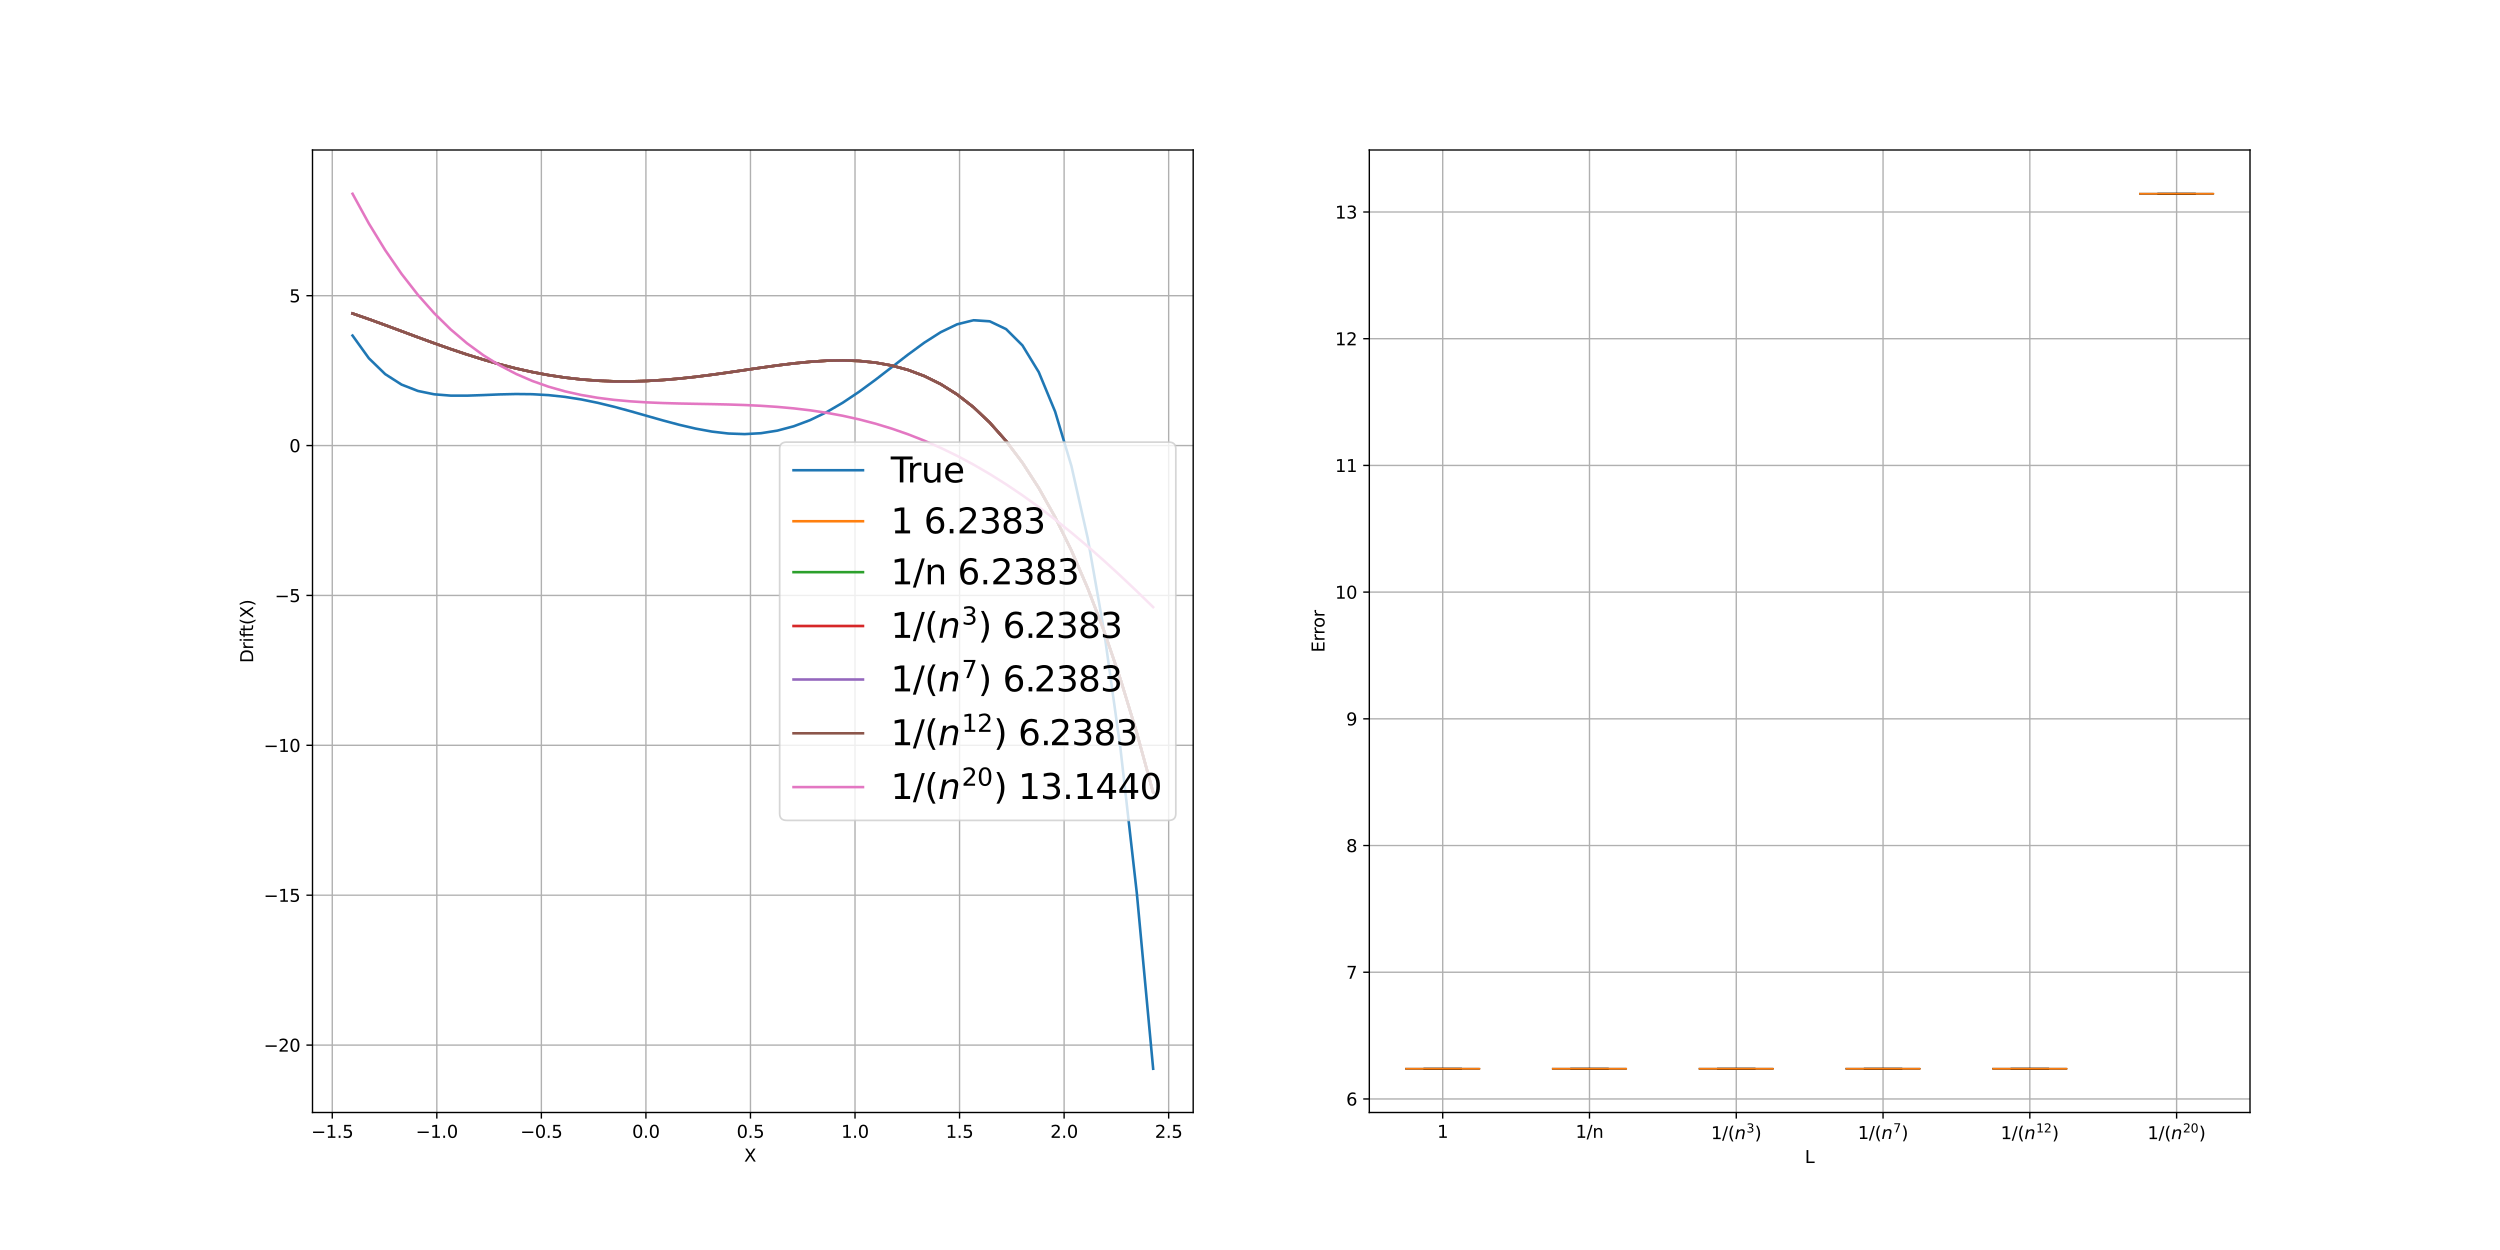 <?xml version="1.0" encoding="utf-8" standalone="no"?>
<!DOCTYPE svg PUBLIC "-//W3C//DTD SVG 1.1//EN"
  "http://www.w3.org/Graphics/SVG/1.1/DTD/svg11.dtd">
<svg xmlns:xlink="http://www.w3.org/1999/xlink" width="1440pt" height="720pt" viewBox="0 0 1440 720" xmlns="http://www.w3.org/2000/svg" version="1.1">
 <defs>
  <style type="text/css">*{stroke-linejoin: round; stroke-linecap: butt}</style>
 </defs>
 <g id="figure_1">
  <g id="patch_1">
   <path d="M 0 720 
L 1440 720 
L 1440 0 
L 0 0 
z
" style="fill: #ffffff"/>
  </g>
  <g id="axes_1">
   <g id="patch_2">
    <path d="M 180 640.8 
L 687.273 640.8 
L 687.273 86.4 
L 180 86.4 
z
" style="fill: #ffffff"/>
   </g>
   <g id="matplotlib.axis_1">
    <g id="xtick_1">
     <g id="line2d_1">
      <path d="M 191.387 640.8 
L 191.387 86.4 
" clip-path="url(#p9597400550)" style="fill: none; stroke: #b0b0b0; stroke-width: 0.8; stroke-linecap: square"/>
     </g>
     <g id="line2d_2">
      <defs>
       <path id="mbde6be0a4c" d="M 0 0 
L 0 3.5 
" style="stroke: #000000; stroke-width: 0.8"/>
      </defs>
      <g>
       <use xlink:href="#mbde6be0a4c" x="191.387" y="640.8" style="stroke: #000000; stroke-width: 0.8"/>
      </g>
     </g>
     <g id="text_1">
      <!-- −1.5 -->
      <g transform="translate(179.246 655.398)scale(0.1 -0.1)">
       <defs>
        <path id="DejaVuSans-2212" d="M 678 2272 
L 4684 2272 
L 4684 1741 
L 678 1741 
L 678 2272 
z
" transform="scale(0.016)"/>
        <path id="DejaVuSans-31" d="M 794 531 
L 1825 531 
L 1825 4091 
L 703 3866 
L 703 4441 
L 1819 4666 
L 2450 4666 
L 2450 531 
L 3481 531 
L 3481 0 
L 794 0 
L 794 531 
z
" transform="scale(0.016)"/>
        <path id="DejaVuSans-2e" d="M 684 794 
L 1344 794 
L 1344 0 
L 684 0 
L 684 794 
z
" transform="scale(0.016)"/>
        <path id="DejaVuSans-35" d="M 691 4666 
L 3169 4666 
L 3169 4134 
L 1269 4134 
L 1269 2991 
Q 1406 3038 1543 3061 
Q 1681 3084 1819 3084 
Q 2600 3084 3056 2656 
Q 3513 2228 3513 1497 
Q 3513 744 3044 326 
Q 2575 -91 1722 -91 
Q 1428 -91 1123 -41 
Q 819 9 494 109 
L 494 744 
Q 775 591 1075 516 
Q 1375 441 1709 441 
Q 2250 441 2565 725 
Q 2881 1009 2881 1497 
Q 2881 1984 2565 2268 
Q 2250 2553 1709 2553 
Q 1456 2553 1204 2497 
Q 953 2441 691 2322 
L 691 4666 
z
" transform="scale(0.016)"/>
       </defs>
       <use xlink:href="#DejaVuSans-2212"/>
       <use xlink:href="#DejaVuSans-31" x="83.789"/>
       <use xlink:href="#DejaVuSans-2e" x="147.412"/>
       <use xlink:href="#DejaVuSans-35" x="179.199"/>
      </g>
     </g>
    </g>
    <g id="xtick_2">
     <g id="line2d_3">
      <path d="M 251.608 640.8 
L 251.608 86.4 
" clip-path="url(#p9597400550)" style="fill: none; stroke: #b0b0b0; stroke-width: 0.8; stroke-linecap: square"/>
     </g>
     <g id="line2d_4">
      <g>
       <use xlink:href="#mbde6be0a4c" x="251.608" y="640.8" style="stroke: #000000; stroke-width: 0.8"/>
      </g>
     </g>
     <g id="text_2">
      <!-- −1.0 -->
      <g transform="translate(239.466 655.398)scale(0.1 -0.1)">
       <defs>
        <path id="DejaVuSans-30" d="M 2034 4250 
Q 1547 4250 1301 3770 
Q 1056 3291 1056 2328 
Q 1056 1369 1301 889 
Q 1547 409 2034 409 
Q 2525 409 2770 889 
Q 3016 1369 3016 2328 
Q 3016 3291 2770 3770 
Q 2525 4250 2034 4250 
z
M 2034 4750 
Q 2819 4750 3233 4129 
Q 3647 3509 3647 2328 
Q 3647 1150 3233 529 
Q 2819 -91 2034 -91 
Q 1250 -91 836 529 
Q 422 1150 422 2328 
Q 422 3509 836 4129 
Q 1250 4750 2034 4750 
z
" transform="scale(0.016)"/>
       </defs>
       <use xlink:href="#DejaVuSans-2212"/>
       <use xlink:href="#DejaVuSans-31" x="83.789"/>
       <use xlink:href="#DejaVuSans-2e" x="147.412"/>
       <use xlink:href="#DejaVuSans-30" x="179.199"/>
      </g>
     </g>
    </g>
    <g id="xtick_3">
     <g id="line2d_5">
      <path d="M 311.828 640.8 
L 311.828 86.4 
" clip-path="url(#p9597400550)" style="fill: none; stroke: #b0b0b0; stroke-width: 0.8; stroke-linecap: square"/>
     </g>
     <g id="line2d_6">
      <g>
       <use xlink:href="#mbde6be0a4c" x="311.828" y="640.8" style="stroke: #000000; stroke-width: 0.8"/>
      </g>
     </g>
     <g id="text_3">
      <!-- −0.5 -->
      <g transform="translate(299.686 655.398)scale(0.1 -0.1)">
       <use xlink:href="#DejaVuSans-2212"/>
       <use xlink:href="#DejaVuSans-30" x="83.789"/>
       <use xlink:href="#DejaVuSans-2e" x="147.412"/>
       <use xlink:href="#DejaVuSans-35" x="179.199"/>
      </g>
     </g>
    </g>
    <g id="xtick_4">
     <g id="line2d_7">
      <path d="M 372.048 640.8 
L 372.048 86.4 
" clip-path="url(#p9597400550)" style="fill: none; stroke: #b0b0b0; stroke-width: 0.8; stroke-linecap: square"/>
     </g>
     <g id="line2d_8">
      <g>
       <use xlink:href="#mbde6be0a4c" x="372.048" y="640.8" style="stroke: #000000; stroke-width: 0.8"/>
      </g>
     </g>
     <g id="text_4">
      <!-- 0.0 -->
      <g transform="translate(364.096 655.398)scale(0.1 -0.1)">
       <use xlink:href="#DejaVuSans-30"/>
       <use xlink:href="#DejaVuSans-2e" x="63.623"/>
       <use xlink:href="#DejaVuSans-30" x="95.41"/>
      </g>
     </g>
    </g>
    <g id="xtick_5">
     <g id="line2d_9">
      <path d="M 432.268 640.8 
L 432.268 86.4 
" clip-path="url(#p9597400550)" style="fill: none; stroke: #b0b0b0; stroke-width: 0.8; stroke-linecap: square"/>
     </g>
     <g id="line2d_10">
      <g>
       <use xlink:href="#mbde6be0a4c" x="432.268" y="640.8" style="stroke: #000000; stroke-width: 0.8"/>
      </g>
     </g>
     <g id="text_5">
      <!-- 0.5 -->
      <g transform="translate(424.316 655.398)scale(0.1 -0.1)">
       <use xlink:href="#DejaVuSans-30"/>
       <use xlink:href="#DejaVuSans-2e" x="63.623"/>
       <use xlink:href="#DejaVuSans-35" x="95.41"/>
      </g>
     </g>
    </g>
    <g id="xtick_6">
     <g id="line2d_11">
      <path d="M 492.488 640.8 
L 492.488 86.4 
" clip-path="url(#p9597400550)" style="fill: none; stroke: #b0b0b0; stroke-width: 0.8; stroke-linecap: square"/>
     </g>
     <g id="line2d_12">
      <g>
       <use xlink:href="#mbde6be0a4c" x="492.488" y="640.8" style="stroke: #000000; stroke-width: 0.8"/>
      </g>
     </g>
     <g id="text_6">
      <!-- 1.0 -->
      <g transform="translate(484.536 655.398)scale(0.1 -0.1)">
       <use xlink:href="#DejaVuSans-31"/>
       <use xlink:href="#DejaVuSans-2e" x="63.623"/>
       <use xlink:href="#DejaVuSans-30" x="95.41"/>
      </g>
     </g>
    </g>
    <g id="xtick_7">
     <g id="line2d_13">
      <path d="M 552.708 640.8 
L 552.708 86.4 
" clip-path="url(#p9597400550)" style="fill: none; stroke: #b0b0b0; stroke-width: 0.8; stroke-linecap: square"/>
     </g>
     <g id="line2d_14">
      <g>
       <use xlink:href="#mbde6be0a4c" x="552.708" y="640.8" style="stroke: #000000; stroke-width: 0.8"/>
      </g>
     </g>
     <g id="text_7">
      <!-- 1.5 -->
      <g transform="translate(544.757 655.398)scale(0.1 -0.1)">
       <use xlink:href="#DejaVuSans-31"/>
       <use xlink:href="#DejaVuSans-2e" x="63.623"/>
       <use xlink:href="#DejaVuSans-35" x="95.41"/>
      </g>
     </g>
    </g>
    <g id="xtick_8">
     <g id="line2d_15">
      <path d="M 612.928 640.8 
L 612.928 86.4 
" clip-path="url(#p9597400550)" style="fill: none; stroke: #b0b0b0; stroke-width: 0.8; stroke-linecap: square"/>
     </g>
     <g id="line2d_16">
      <g>
       <use xlink:href="#mbde6be0a4c" x="612.928" y="640.8" style="stroke: #000000; stroke-width: 0.8"/>
      </g>
     </g>
     <g id="text_8">
      <!-- 2.0 -->
      <g transform="translate(604.977 655.398)scale(0.1 -0.1)">
       <defs>
        <path id="DejaVuSans-32" d="M 1228 531 
L 3431 531 
L 3431 0 
L 469 0 
L 469 531 
Q 828 903 1448 1529 
Q 2069 2156 2228 2338 
Q 2531 2678 2651 2914 
Q 2772 3150 2772 3378 
Q 2772 3750 2511 3984 
Q 2250 4219 1831 4219 
Q 1534 4219 1204 4116 
Q 875 4013 500 3803 
L 500 4441 
Q 881 4594 1212 4672 
Q 1544 4750 1819 4750 
Q 2544 4750 2975 4387 
Q 3406 4025 3406 3419 
Q 3406 3131 3298 2873 
Q 3191 2616 2906 2266 
Q 2828 2175 2409 1742 
Q 1991 1309 1228 531 
z
" transform="scale(0.016)"/>
       </defs>
       <use xlink:href="#DejaVuSans-32"/>
       <use xlink:href="#DejaVuSans-2e" x="63.623"/>
       <use xlink:href="#DejaVuSans-30" x="95.41"/>
      </g>
     </g>
    </g>
    <g id="xtick_9">
     <g id="line2d_17">
      <path d="M 673.148 640.8 
L 673.148 86.4 
" clip-path="url(#p9597400550)" style="fill: none; stroke: #b0b0b0; stroke-width: 0.8; stroke-linecap: square"/>
     </g>
     <g id="line2d_18">
      <g>
       <use xlink:href="#mbde6be0a4c" x="673.148" y="640.8" style="stroke: #000000; stroke-width: 0.8"/>
      </g>
     </g>
     <g id="text_9">
      <!-- 2.5 -->
      <g transform="translate(665.197 655.398)scale(0.1 -0.1)">
       <use xlink:href="#DejaVuSans-32"/>
       <use xlink:href="#DejaVuSans-2e" x="63.623"/>
       <use xlink:href="#DejaVuSans-35" x="95.41"/>
      </g>
     </g>
    </g>
    <g id="text_10">
     <!-- X  -->
     <g transform="translate(428.622 669.077)scale(0.1 -0.1)">
      <defs>
       <path id="DejaVuSans-58" d="M 403 4666 
L 1081 4666 
L 2241 2931 
L 3406 4666 
L 4084 4666 
L 2584 2425 
L 4184 0 
L 3506 0 
L 2194 1984 
L 872 0 
L 191 0 
L 1856 2491 
L 403 4666 
z
" transform="scale(0.016)"/>
       <path id="DejaVuSans-20" transform="scale(0.016)"/>
      </defs>
      <use xlink:href="#DejaVuSans-58"/>
      <use xlink:href="#DejaVuSans-20" x="68.506"/>
     </g>
    </g>
   </g>
   <g id="matplotlib.axis_2">
    <g id="ytick_1">
     <g id="line2d_19">
      <path d="M 180 601.963 
L 687.273 601.963 
" clip-path="url(#p9597400550)" style="fill: none; stroke: #b0b0b0; stroke-width: 0.8; stroke-linecap: square"/>
     </g>
     <g id="line2d_20">
      <defs>
       <path id="m9a71e78c4a" d="M 0 0 
L -3.5 0 
" style="stroke: #000000; stroke-width: 0.8"/>
      </defs>
      <g>
       <use xlink:href="#m9a71e78c4a" x="180" y="601.963" style="stroke: #000000; stroke-width: 0.8"/>
      </g>
     </g>
     <g id="text_11">
      <!-- −20 -->
      <g transform="translate(151.895 605.762)scale(0.1 -0.1)">
       <use xlink:href="#DejaVuSans-2212"/>
       <use xlink:href="#DejaVuSans-32" x="83.789"/>
       <use xlink:href="#DejaVuSans-30" x="147.412"/>
      </g>
     </g>
    </g>
    <g id="ytick_2">
     <g id="line2d_21">
      <path d="M 180 515.636 
L 687.273 515.636 
" clip-path="url(#p9597400550)" style="fill: none; stroke: #b0b0b0; stroke-width: 0.8; stroke-linecap: square"/>
     </g>
     <g id="line2d_22">
      <g>
       <use xlink:href="#m9a71e78c4a" x="180" y="515.636" style="stroke: #000000; stroke-width: 0.8"/>
      </g>
     </g>
     <g id="text_12">
      <!-- −15 -->
      <g transform="translate(151.895 519.436)scale(0.1 -0.1)">
       <use xlink:href="#DejaVuSans-2212"/>
       <use xlink:href="#DejaVuSans-31" x="83.789"/>
       <use xlink:href="#DejaVuSans-35" x="147.412"/>
      </g>
     </g>
    </g>
    <g id="ytick_3">
     <g id="line2d_23">
      <path d="M 180 429.309 
L 687.273 429.309 
" clip-path="url(#p9597400550)" style="fill: none; stroke: #b0b0b0; stroke-width: 0.8; stroke-linecap: square"/>
     </g>
     <g id="line2d_24">
      <g>
       <use xlink:href="#m9a71e78c4a" x="180" y="429.309" style="stroke: #000000; stroke-width: 0.8"/>
      </g>
     </g>
     <g id="text_13">
      <!-- −10 -->
      <g transform="translate(151.895 433.109)scale(0.1 -0.1)">
       <use xlink:href="#DejaVuSans-2212"/>
       <use xlink:href="#DejaVuSans-31" x="83.789"/>
       <use xlink:href="#DejaVuSans-30" x="147.412"/>
      </g>
     </g>
    </g>
    <g id="ytick_4">
     <g id="line2d_25">
      <path d="M 180 342.983 
L 687.273 342.983 
" clip-path="url(#p9597400550)" style="fill: none; stroke: #b0b0b0; stroke-width: 0.8; stroke-linecap: square"/>
     </g>
     <g id="line2d_26">
      <g>
       <use xlink:href="#m9a71e78c4a" x="180" y="342.983" style="stroke: #000000; stroke-width: 0.8"/>
      </g>
     </g>
     <g id="text_14">
      <!-- −5 -->
      <g transform="translate(158.258 346.782)scale(0.1 -0.1)">
       <use xlink:href="#DejaVuSans-2212"/>
       <use xlink:href="#DejaVuSans-35" x="83.789"/>
      </g>
     </g>
    </g>
    <g id="ytick_5">
     <g id="line2d_27">
      <path d="M 180 256.656 
L 687.273 256.656 
" clip-path="url(#p9597400550)" style="fill: none; stroke: #b0b0b0; stroke-width: 0.8; stroke-linecap: square"/>
     </g>
     <g id="line2d_28">
      <g>
       <use xlink:href="#m9a71e78c4a" x="180" y="256.656" style="stroke: #000000; stroke-width: 0.8"/>
      </g>
     </g>
     <g id="text_15">
      <!-- 0 -->
      <g transform="translate(166.637 260.455)scale(0.1 -0.1)">
       <use xlink:href="#DejaVuSans-30"/>
      </g>
     </g>
    </g>
    <g id="ytick_6">
     <g id="line2d_29">
      <path d="M 180 170.329 
L 687.273 170.329 
" clip-path="url(#p9597400550)" style="fill: none; stroke: #b0b0b0; stroke-width: 0.8; stroke-linecap: square"/>
     </g>
     <g id="line2d_30">
      <g>
       <use xlink:href="#m9a71e78c4a" x="180" y="170.329" style="stroke: #000000; stroke-width: 0.8"/>
      </g>
     </g>
     <g id="text_16">
      <!-- 5 -->
      <g transform="translate(166.637 174.128)scale(0.1 -0.1)">
       <use xlink:href="#DejaVuSans-35"/>
      </g>
     </g>
    </g>
    <g id="text_17">
     <!-- Drift(X) -->
     <g transform="translate(145.816 381.854)rotate(-90)scale(0.1 -0.1)">
      <defs>
       <path id="DejaVuSans-44" d="M 1259 4147 
L 1259 519 
L 2022 519 
Q 2988 519 3436 956 
Q 3884 1394 3884 2338 
Q 3884 3275 3436 3711 
Q 2988 4147 2022 4147 
L 1259 4147 
z
M 628 4666 
L 1925 4666 
Q 3281 4666 3915 4102 
Q 4550 3538 4550 2338 
Q 4550 1131 3912 565 
Q 3275 0 1925 0 
L 628 0 
L 628 4666 
z
" transform="scale(0.016)"/>
       <path id="DejaVuSans-72" d="M 2631 2963 
Q 2534 3019 2420 3045 
Q 2306 3072 2169 3072 
Q 1681 3072 1420 2755 
Q 1159 2438 1159 1844 
L 1159 0 
L 581 0 
L 581 3500 
L 1159 3500 
L 1159 2956 
Q 1341 3275 1631 3429 
Q 1922 3584 2338 3584 
Q 2397 3584 2469 3576 
Q 2541 3569 2628 3553 
L 2631 2963 
z
" transform="scale(0.016)"/>
       <path id="DejaVuSans-69" d="M 603 3500 
L 1178 3500 
L 1178 0 
L 603 0 
L 603 3500 
z
M 603 4863 
L 1178 4863 
L 1178 4134 
L 603 4134 
L 603 4863 
z
" transform="scale(0.016)"/>
       <path id="DejaVuSans-66" d="M 2375 4863 
L 2375 4384 
L 1825 4384 
Q 1516 4384 1395 4259 
Q 1275 4134 1275 3809 
L 1275 3500 
L 2222 3500 
L 2222 3053 
L 1275 3053 
L 1275 0 
L 697 0 
L 697 3053 
L 147 3053 
L 147 3500 
L 697 3500 
L 697 3744 
Q 697 4328 969 4595 
Q 1241 4863 1831 4863 
L 2375 4863 
z
" transform="scale(0.016)"/>
       <path id="DejaVuSans-74" d="M 1172 4494 
L 1172 3500 
L 2356 3500 
L 2356 3053 
L 1172 3053 
L 1172 1153 
Q 1172 725 1289 603 
Q 1406 481 1766 481 
L 2356 481 
L 2356 0 
L 1766 0 
Q 1100 0 847 248 
Q 594 497 594 1153 
L 594 3053 
L 172 3053 
L 172 3500 
L 594 3500 
L 594 4494 
L 1172 4494 
z
" transform="scale(0.016)"/>
       <path id="DejaVuSans-28" d="M 1984 4856 
Q 1566 4138 1362 3434 
Q 1159 2731 1159 2009 
Q 1159 1288 1364 580 
Q 1569 -128 1984 -844 
L 1484 -844 
Q 1016 -109 783 600 
Q 550 1309 550 2009 
Q 550 2706 781 3412 
Q 1013 4119 1484 4856 
L 1984 4856 
z
" transform="scale(0.016)"/>
       <path id="DejaVuSans-29" d="M 513 4856 
L 1013 4856 
Q 1481 4119 1714 3412 
Q 1947 2706 1947 2009 
Q 1947 1309 1714 600 
Q 1481 -109 1013 -844 
L 513 -844 
Q 928 -128 1133 580 
Q 1338 1288 1338 2009 
Q 1338 2731 1133 3434 
Q 928 4138 513 4856 
z
" transform="scale(0.016)"/>
      </defs>
      <use xlink:href="#DejaVuSans-44"/>
      <use xlink:href="#DejaVuSans-72" x="77.002"/>
      <use xlink:href="#DejaVuSans-69" x="118.115"/>
      <use xlink:href="#DejaVuSans-66" x="145.898"/>
      <use xlink:href="#DejaVuSans-74" x="179.354"/>
      <use xlink:href="#DejaVuSans-28" x="218.562"/>
      <use xlink:href="#DejaVuSans-58" x="257.576"/>
      <use xlink:href="#DejaVuSans-29" x="326.082"/>
     </g>
    </g>
   </g>
   <g id="line2d_31">
    <path d="M 203.058 193.283 
L 212.469 206.369 
L 221.881 215.501 
L 231.292 221.526 
L 240.703 225.186 
L 250.115 227.119 
L 259.526 227.871 
L 268.937 227.896 
L 278.349 227.568 
L 287.76 227.181 
L 297.172 226.96 
L 306.583 227.065 
L 315.994 227.597 
L 325.406 228.604 
L 334.817 230.087 
L 344.228 232.007 
L 353.64 234.29 
L 363.051 236.832 
L 372.462 239.509 
L 381.874 242.179 
L 391.285 244.689 
L 400.697 246.881 
L 410.108 248.602 
L 419.519 249.702 
L 428.931 250.047 
L 438.342 249.522 
L 447.753 248.039 
L 457.165 245.54 
L 466.576 242.006 
L 475.988 237.46 
L 485.399 231.977 
L 494.81 225.687 
L 504.222 218.78 
L 513.633 211.518 
L 523.044 204.233 
L 532.456 197.339 
L 541.867 191.335 
L 551.278 186.814 
L 560.69 184.466 
L 570.101 185.083 
L 579.513 189.57 
L 588.924 198.948 
L 598.335 214.359 
L 607.747 237.075 
L 617.158 268.499 
L 626.569 310.177 
L 635.981 363.803 
L 645.392 431.219 
L 654.804 514.429 
L 664.215 615.6 
" clip-path="url(#p9597400550)" style="fill: none; stroke: #1f77b4; stroke-width: 1.5; stroke-linecap: square"/>
   </g>
   <g id="line2d_32">
    <path d="M 203.058 180.569 
L 212.469 183.844 
L 221.881 187.269 
L 231.292 190.767 
L 240.703 194.269 
L 250.115 197.71 
L 259.526 201.033 
L 268.937 204.186 
L 278.349 207.125 
L 287.76 209.811 
L 297.172 212.212 
L 306.583 214.303 
L 315.994 216.064 
L 325.406 217.482 
L 334.817 218.551 
L 344.228 219.271 
L 353.64 219.648 
L 363.051 219.694 
L 372.462 219.429 
L 381.874 218.877 
L 391.285 218.072 
L 400.697 217.05 
L 410.108 215.857 
L 419.519 214.543 
L 428.931 213.166 
L 438.342 211.789 
L 447.753 210.483 
L 457.165 209.323 
L 466.576 208.394 
L 475.988 207.783 
L 485.399 207.587 
L 494.81 207.907 
L 504.222 208.852 
L 513.633 210.537 
L 523.044 213.083 
L 532.456 216.618 
L 541.867 221.274 
L 551.278 227.194 
L 560.69 234.522 
L 570.101 243.413 
L 579.513 254.025 
L 588.924 266.525 
L 598.335 281.085 
L 607.747 297.884 
L 617.158 317.105 
L 626.569 338.942 
L 635.981 363.591 
L 645.392 391.256 
L 654.804 422.149 
L 664.215 456.485 
" clip-path="url(#p9597400550)" style="fill: none; stroke: #ff7f0e; stroke-width: 1.5; stroke-linecap: square"/>
   </g>
   <g id="line2d_33">
    <path d="M 203.058 180.569 
L 212.469 183.844 
L 221.881 187.269 
L 231.292 190.767 
L 240.703 194.269 
L 250.115 197.71 
L 259.526 201.033 
L 268.937 204.186 
L 278.349 207.125 
L 287.76 209.811 
L 297.172 212.212 
L 306.583 214.303 
L 315.994 216.064 
L 325.406 217.482 
L 334.817 218.551 
L 344.228 219.271 
L 353.64 219.648 
L 363.051 219.694 
L 372.462 219.429 
L 381.874 218.877 
L 391.285 218.072 
L 400.697 217.05 
L 410.108 215.857 
L 419.519 214.543 
L 428.931 213.166 
L 438.342 211.789 
L 447.753 210.483 
L 457.165 209.323 
L 466.576 208.394 
L 475.988 207.783 
L 485.399 207.587 
L 494.81 207.907 
L 504.222 208.852 
L 513.633 210.537 
L 523.044 213.083 
L 532.456 216.618 
L 541.867 221.274 
L 551.278 227.194 
L 560.69 234.522 
L 570.101 243.413 
L 579.513 254.025 
L 588.924 266.525 
L 598.335 281.085 
L 607.747 297.884 
L 617.158 317.105 
L 626.569 338.942 
L 635.981 363.591 
L 645.392 391.256 
L 654.804 422.149 
L 664.215 456.485 
" clip-path="url(#p9597400550)" style="fill: none; stroke: #2ca02c; stroke-width: 1.5; stroke-linecap: square"/>
   </g>
   <g id="line2d_34">
    <path d="M 203.058 180.569 
L 212.469 183.844 
L 221.881 187.269 
L 231.292 190.767 
L 240.703 194.269 
L 250.115 197.71 
L 259.526 201.033 
L 268.937 204.186 
L 278.349 207.125 
L 287.76 209.811 
L 297.172 212.212 
L 306.583 214.303 
L 315.994 216.064 
L 325.406 217.482 
L 334.817 218.551 
L 344.228 219.271 
L 353.64 219.648 
L 363.051 219.694 
L 372.462 219.429 
L 381.874 218.877 
L 391.285 218.072 
L 400.697 217.05 
L 410.108 215.857 
L 419.519 214.543 
L 428.931 213.166 
L 438.342 211.789 
L 447.753 210.483 
L 457.165 209.323 
L 466.576 208.394 
L 475.988 207.783 
L 485.399 207.587 
L 494.81 207.907 
L 504.222 208.852 
L 513.633 210.537 
L 523.044 213.083 
L 532.456 216.618 
L 541.867 221.274 
L 551.278 227.194 
L 560.69 234.522 
L 570.101 243.413 
L 579.513 254.025 
L 588.924 266.525 
L 598.335 281.085 
L 607.747 297.884 
L 617.158 317.105 
L 626.569 338.942 
L 635.981 363.591 
L 645.392 391.256 
L 654.804 422.149 
L 664.215 456.485 
" clip-path="url(#p9597400550)" style="fill: none; stroke: #d62728; stroke-width: 1.5; stroke-linecap: square"/>
   </g>
   <g id="line2d_35">
    <path d="M 203.058 180.569 
L 212.469 183.844 
L 221.881 187.269 
L 231.292 190.767 
L 240.703 194.269 
L 250.115 197.71 
L 259.526 201.033 
L 268.937 204.186 
L 278.349 207.125 
L 287.76 209.811 
L 297.172 212.212 
L 306.583 214.303 
L 315.994 216.064 
L 325.406 217.482 
L 334.817 218.551 
L 344.228 219.271 
L 353.64 219.648 
L 363.051 219.694 
L 372.462 219.429 
L 381.874 218.877 
L 391.285 218.072 
L 400.697 217.05 
L 410.108 215.857 
L 419.519 214.543 
L 428.931 213.166 
L 438.342 211.789 
L 447.753 210.483 
L 457.165 209.323 
L 466.576 208.394 
L 475.988 207.783 
L 485.399 207.587 
L 494.81 207.907 
L 504.222 208.852 
L 513.633 210.537 
L 523.044 213.083 
L 532.456 216.618 
L 541.867 221.274 
L 551.278 227.194 
L 560.69 234.522 
L 570.101 243.413 
L 579.513 254.025 
L 588.924 266.525 
L 598.335 281.085 
L 607.747 297.884 
L 617.158 317.105 
L 626.569 338.942 
L 635.981 363.591 
L 645.392 391.256 
L 654.804 422.149 
L 664.215 456.485 
" clip-path="url(#p9597400550)" style="fill: none; stroke: #9467bd; stroke-width: 1.5; stroke-linecap: square"/>
   </g>
   <g id="line2d_36">
    <path d="M 203.058 180.57 
L 212.469 183.844 
L 221.881 187.269 
L 231.292 190.767 
L 240.703 194.269 
L 250.115 197.71 
L 259.526 201.033 
L 268.937 204.186 
L 278.349 207.125 
L 287.76 209.811 
L 297.172 212.212 
L 306.583 214.303 
L 315.994 216.064 
L 325.406 217.482 
L 334.817 218.551 
L 344.228 219.271 
L 353.64 219.648 
L 363.051 219.694 
L 372.462 219.429 
L 381.874 218.877 
L 391.285 218.072 
L 400.697 217.05 
L 410.108 215.857 
L 419.519 214.543 
L 428.931 213.166 
L 438.342 211.789 
L 447.753 210.483 
L 457.165 209.323 
L 466.576 208.393 
L 475.988 207.783 
L 485.399 207.586 
L 494.81 207.907 
L 504.222 208.852 
L 513.633 210.537 
L 523.044 213.083 
L 532.456 216.617 
L 541.867 221.274 
L 551.278 227.193 
L 560.69 234.522 
L 570.101 243.413 
L 579.513 254.025 
L 588.924 266.525 
L 598.335 281.085 
L 607.747 297.884 
L 617.158 317.105 
L 626.569 338.942 
L 635.981 363.591 
L 645.392 391.257 
L 654.804 422.149 
L 664.215 456.486 
" clip-path="url(#p9597400550)" style="fill: none; stroke: #8c564b; stroke-width: 1.5; stroke-linecap: square"/>
   </g>
   <g id="line2d_37">
    <path d="M 203.058 111.6 
L 212.469 128.767 
L 221.881 144.112 
L 231.292 157.76 
L 240.703 169.829 
L 250.115 180.435 
L 259.526 189.691 
L 268.937 197.706 
L 278.349 204.585 
L 287.76 210.432 
L 297.172 215.345 
L 306.583 219.419 
L 315.994 222.747 
L 325.406 225.417 
L 334.817 227.515 
L 344.228 229.121 
L 353.64 230.316 
L 363.051 231.172 
L 372.462 231.763 
L 381.874 232.156 
L 391.285 232.416 
L 400.697 232.604 
L 410.108 232.778 
L 419.519 232.992 
L 428.931 233.298 
L 438.342 233.743 
L 447.753 234.37 
L 457.165 235.222 
L 466.576 236.334 
L 475.988 237.742 
L 485.399 239.475 
L 494.81 241.56 
L 504.222 244.022 
L 513.633 246.879 
L 523.044 250.15 
L 532.456 253.847 
L 541.867 257.981 
L 551.278 262.558 
L 560.69 267.58 
L 570.101 273.048 
L 579.513 278.958 
L 588.924 285.302 
L 598.335 292.07 
L 607.747 299.249 
L 617.158 306.819 
L 626.569 314.762 
L 635.981 323.052 
L 645.392 331.661 
L 654.804 340.559 
L 664.215 349.711 
" clip-path="url(#p9597400550)" style="fill: none; stroke: #e377c2; stroke-width: 1.5; stroke-linecap: square"/>
   </g>
   <g id="patch_3">
    <path d="M 180 640.8 
L 180 86.4 
" style="fill: none; stroke: #000000; stroke-width: 0.8; stroke-linejoin: miter; stroke-linecap: square"/>
   </g>
   <g id="patch_4">
    <path d="M 687.273 640.8 
L 687.273 86.4 
" style="fill: none; stroke: #000000; stroke-width: 0.8; stroke-linejoin: miter; stroke-linecap: square"/>
   </g>
   <g id="patch_5">
    <path d="M 180 640.8 
L 687.273 640.8 
" style="fill: none; stroke: #000000; stroke-width: 0.8; stroke-linejoin: miter; stroke-linecap: square"/>
   </g>
   <g id="patch_6">
    <path d="M 180 86.4 
L 687.273 86.4 
" style="fill: none; stroke: #000000; stroke-width: 0.8; stroke-linejoin: miter; stroke-linecap: square"/>
   </g>
   <g id="legend_1">
    <g id="patch_7">
     <path d="M 453.073 472.534 
L 673.273 472.534 
Q 677.273 472.534 677.273 468.534 
L 677.273 258.666 
Q 677.273 254.666 673.273 254.666 
L 453.073 254.666 
Q 449.073 254.666 449.073 258.666 
L 449.073 468.534 
Q 449.073 472.534 453.073 472.534 
z
" style="fill: #ffffff; opacity: 0.8; stroke: #cccccc; stroke-linejoin: miter"/>
    </g>
    <g id="line2d_38">
     <path d="M 457.073 270.863 
L 477.073 270.863 
L 497.073 270.863 
" style="fill: none; stroke: #1f77b4; stroke-width: 1.5; stroke-linecap: square"/>
    </g>
    <g id="text_18">
     <!-- True -->
     <g transform="translate(513.073 277.863)scale(0.2 -0.2)">
      <defs>
       <path id="DejaVuSans-54" d="M -19 4666 
L 3928 4666 
L 3928 4134 
L 2272 4134 
L 2272 0 
L 1638 0 
L 1638 4134 
L -19 4134 
L -19 4666 
z
" transform="scale(0.016)"/>
       <path id="DejaVuSans-75" d="M 544 1381 
L 544 3500 
L 1119 3500 
L 1119 1403 
Q 1119 906 1312 657 
Q 1506 409 1894 409 
Q 2359 409 2629 706 
Q 2900 1003 2900 1516 
L 2900 3500 
L 3475 3500 
L 3475 0 
L 2900 0 
L 2900 538 
Q 2691 219 2414 64 
Q 2138 -91 1772 -91 
Q 1169 -91 856 284 
Q 544 659 544 1381 
z
M 1991 3584 
L 1991 3584 
z
" transform="scale(0.016)"/>
       <path id="DejaVuSans-65" d="M 3597 1894 
L 3597 1613 
L 953 1613 
Q 991 1019 1311 708 
Q 1631 397 2203 397 
Q 2534 397 2845 478 
Q 3156 559 3463 722 
L 3463 178 
Q 3153 47 2828 -22 
Q 2503 -91 2169 -91 
Q 1331 -91 842 396 
Q 353 884 353 1716 
Q 353 2575 817 3079 
Q 1281 3584 2069 3584 
Q 2775 3584 3186 3129 
Q 3597 2675 3597 1894 
z
M 3022 2063 
Q 3016 2534 2758 2815 
Q 2500 3097 2075 3097 
Q 1594 3097 1305 2825 
Q 1016 2553 972 2059 
L 3022 2063 
z
" transform="scale(0.016)"/>
      </defs>
      <use xlink:href="#DejaVuSans-54"/>
      <use xlink:href="#DejaVuSans-72" x="46.334"/>
      <use xlink:href="#DejaVuSans-75" x="87.447"/>
      <use xlink:href="#DejaVuSans-65" x="150.826"/>
     </g>
    </g>
    <g id="line2d_39">
     <path d="M 457.073 300.219 
L 477.073 300.219 
L 497.073 300.219 
" style="fill: none; stroke: #ff7f0e; stroke-width: 1.5; stroke-linecap: square"/>
    </g>
    <g id="text_19">
     <!-- 1 6.2383 -->
     <g transform="translate(513.073 307.219)scale(0.2 -0.2)">
      <defs>
       <path id="DejaVuSans-36" d="M 2113 2584 
Q 1688 2584 1439 2293 
Q 1191 2003 1191 1497 
Q 1191 994 1439 701 
Q 1688 409 2113 409 
Q 2538 409 2786 701 
Q 3034 994 3034 1497 
Q 3034 2003 2786 2293 
Q 2538 2584 2113 2584 
z
M 3366 4563 
L 3366 3988 
Q 3128 4100 2886 4159 
Q 2644 4219 2406 4219 
Q 1781 4219 1451 3797 
Q 1122 3375 1075 2522 
Q 1259 2794 1537 2939 
Q 1816 3084 2150 3084 
Q 2853 3084 3261 2657 
Q 3669 2231 3669 1497 
Q 3669 778 3244 343 
Q 2819 -91 2113 -91 
Q 1303 -91 875 529 
Q 447 1150 447 2328 
Q 447 3434 972 4092 
Q 1497 4750 2381 4750 
Q 2619 4750 2861 4703 
Q 3103 4656 3366 4563 
z
" transform="scale(0.016)"/>
       <path id="DejaVuSans-33" d="M 2597 2516 
Q 3050 2419 3304 2112 
Q 3559 1806 3559 1356 
Q 3559 666 3084 287 
Q 2609 -91 1734 -91 
Q 1441 -91 1130 -33 
Q 819 25 488 141 
L 488 750 
Q 750 597 1062 519 
Q 1375 441 1716 441 
Q 2309 441 2620 675 
Q 2931 909 2931 1356 
Q 2931 1769 2642 2001 
Q 2353 2234 1838 2234 
L 1294 2234 
L 1294 2753 
L 1863 2753 
Q 2328 2753 2575 2939 
Q 2822 3125 2822 3475 
Q 2822 3834 2567 4026 
Q 2313 4219 1838 4219 
Q 1578 4219 1281 4162 
Q 984 4106 628 3988 
L 628 4550 
Q 988 4650 1302 4700 
Q 1616 4750 1894 4750 
Q 2613 4750 3031 4423 
Q 3450 4097 3450 3541 
Q 3450 3153 3228 2886 
Q 3006 2619 2597 2516 
z
" transform="scale(0.016)"/>
       <path id="DejaVuSans-38" d="M 2034 2216 
Q 1584 2216 1326 1975 
Q 1069 1734 1069 1313 
Q 1069 891 1326 650 
Q 1584 409 2034 409 
Q 2484 409 2743 651 
Q 3003 894 3003 1313 
Q 3003 1734 2745 1975 
Q 2488 2216 2034 2216 
z
M 1403 2484 
Q 997 2584 770 2862 
Q 544 3141 544 3541 
Q 544 4100 942 4425 
Q 1341 4750 2034 4750 
Q 2731 4750 3128 4425 
Q 3525 4100 3525 3541 
Q 3525 3141 3298 2862 
Q 3072 2584 2669 2484 
Q 3125 2378 3379 2068 
Q 3634 1759 3634 1313 
Q 3634 634 3220 271 
Q 2806 -91 2034 -91 
Q 1263 -91 848 271 
Q 434 634 434 1313 
Q 434 1759 690 2068 
Q 947 2378 1403 2484 
z
M 1172 3481 
Q 1172 3119 1398 2916 
Q 1625 2713 2034 2713 
Q 2441 2713 2670 2916 
Q 2900 3119 2900 3481 
Q 2900 3844 2670 4047 
Q 2441 4250 2034 4250 
Q 1625 4250 1398 4047 
Q 1172 3844 1172 3481 
z
" transform="scale(0.016)"/>
      </defs>
      <use xlink:href="#DejaVuSans-31"/>
      <use xlink:href="#DejaVuSans-20" x="63.623"/>
      <use xlink:href="#DejaVuSans-36" x="95.41"/>
      <use xlink:href="#DejaVuSans-2e" x="159.033"/>
      <use xlink:href="#DejaVuSans-32" x="190.82"/>
      <use xlink:href="#DejaVuSans-33" x="254.443"/>
      <use xlink:href="#DejaVuSans-38" x="318.066"/>
      <use xlink:href="#DejaVuSans-33" x="381.689"/>
     </g>
    </g>
    <g id="line2d_40">
     <path d="M 457.073 329.575 
L 477.073 329.575 
L 497.073 329.575 
" style="fill: none; stroke: #2ca02c; stroke-width: 1.5; stroke-linecap: square"/>
    </g>
    <g id="text_20">
     <!-- 1/n 6.2383 -->
     <g transform="translate(513.073 336.575)scale(0.2 -0.2)">
      <defs>
       <path id="DejaVuSans-2f" d="M 1625 4666 
L 2156 4666 
L 531 -594 
L 0 -594 
L 1625 4666 
z
" transform="scale(0.016)"/>
       <path id="DejaVuSans-6e" d="M 3513 2113 
L 3513 0 
L 2938 0 
L 2938 2094 
Q 2938 2591 2744 2837 
Q 2550 3084 2163 3084 
Q 1697 3084 1428 2787 
Q 1159 2491 1159 1978 
L 1159 0 
L 581 0 
L 581 3500 
L 1159 3500 
L 1159 2956 
Q 1366 3272 1645 3428 
Q 1925 3584 2291 3584 
Q 2894 3584 3203 3211 
Q 3513 2838 3513 2113 
z
" transform="scale(0.016)"/>
      </defs>
      <use xlink:href="#DejaVuSans-31"/>
      <use xlink:href="#DejaVuSans-2f" x="63.623"/>
      <use xlink:href="#DejaVuSans-6e" x="97.314"/>
      <use xlink:href="#DejaVuSans-20" x="160.693"/>
      <use xlink:href="#DejaVuSans-36" x="192.48"/>
      <use xlink:href="#DejaVuSans-2e" x="256.104"/>
      <use xlink:href="#DejaVuSans-32" x="287.891"/>
      <use xlink:href="#DejaVuSans-33" x="351.514"/>
      <use xlink:href="#DejaVuSans-38" x="415.137"/>
      <use xlink:href="#DejaVuSans-33" x="478.76"/>
     </g>
    </g>
    <g id="line2d_41">
     <path d="M 457.073 360.575 
L 477.073 360.575 
L 497.073 360.575 
" style="fill: none; stroke: #d62728; stroke-width: 1.5; stroke-linecap: square"/>
    </g>
    <g id="text_21">
     <!-- $1/(n^3)$ 6.2383 -->
     <g transform="translate(513.073 367.575)scale(0.2 -0.2)">
      <defs>
       <path id="DejaVuSans-Oblique-6e" d="M 3566 2113 
L 3156 0 
L 2578 0 
L 2988 2091 
Q 3016 2238 3031 2350 
Q 3047 2463 3047 2528 
Q 3047 2791 2881 2937 
Q 2716 3084 2419 3084 
Q 1956 3084 1622 2776 
Q 1288 2469 1184 1941 
L 800 0 
L 225 0 
L 903 3500 
L 1478 3500 
L 1363 2950 
Q 1603 3253 1940 3418 
Q 2278 3584 2650 3584 
Q 3113 3584 3367 3334 
Q 3622 3084 3622 2631 
Q 3622 2519 3608 2391 
Q 3594 2263 3566 2113 
z
" transform="scale(0.016)"/>
      </defs>
      <use xlink:href="#DejaVuSans-31" transform="translate(0 0.766)"/>
      <use xlink:href="#DejaVuSans-2f" transform="translate(63.623 0.766)"/>
      <use xlink:href="#DejaVuSans-28" transform="translate(97.314 0.766)"/>
      <use xlink:href="#DejaVuSans-Oblique-6e" transform="translate(136.328 0.766)"/>
      <use xlink:href="#DejaVuSans-33" transform="translate(204.357 39.047)scale(0.7)"/>
      <use xlink:href="#DejaVuSans-29" transform="translate(251.627 0.766)"/>
      <use xlink:href="#DejaVuSans-20" transform="translate(290.641 0.766)"/>
      <use xlink:href="#DejaVuSans-36" transform="translate(322.428 0.766)"/>
      <use xlink:href="#DejaVuSans-2e" transform="translate(386.051 0.766)"/>
      <use xlink:href="#DejaVuSans-32" transform="translate(412.338 0.766)"/>
      <use xlink:href="#DejaVuSans-33" transform="translate(475.961 0.766)"/>
      <use xlink:href="#DejaVuSans-38" transform="translate(539.584 0.766)"/>
      <use xlink:href="#DejaVuSans-33" transform="translate(603.208 0.766)"/>
     </g>
    </g>
    <g id="line2d_42">
     <path d="M 457.073 391.375 
L 477.073 391.375 
L 497.073 391.375 
" style="fill: none; stroke: #9467bd; stroke-width: 1.5; stroke-linecap: square"/>
    </g>
    <g id="text_22">
     <!-- $1/(n^7)$ 6.2383 -->
     <g transform="translate(513.073 398.375)scale(0.2 -0.2)">
      <defs>
       <path id="DejaVuSans-37" d="M 525 4666 
L 3525 4666 
L 3525 4397 
L 1831 0 
L 1172 0 
L 2766 4134 
L 525 4134 
L 525 4666 
z
" transform="scale(0.016)"/>
      </defs>
      <use xlink:href="#DejaVuSans-31" transform="translate(0 0.684)"/>
      <use xlink:href="#DejaVuSans-2f" transform="translate(63.623 0.684)"/>
      <use xlink:href="#DejaVuSans-28" transform="translate(97.314 0.684)"/>
      <use xlink:href="#DejaVuSans-Oblique-6e" transform="translate(136.328 0.684)"/>
      <use xlink:href="#DejaVuSans-37" transform="translate(204.357 38.966)scale(0.7)"/>
      <use xlink:href="#DejaVuSans-29" transform="translate(251.627 0.684)"/>
      <use xlink:href="#DejaVuSans-20" transform="translate(290.641 0.684)"/>
      <use xlink:href="#DejaVuSans-36" transform="translate(322.428 0.684)"/>
      <use xlink:href="#DejaVuSans-2e" transform="translate(386.051 0.684)"/>
      <use xlink:href="#DejaVuSans-32" transform="translate(412.338 0.684)"/>
      <use xlink:href="#DejaVuSans-33" transform="translate(475.961 0.684)"/>
      <use xlink:href="#DejaVuSans-38" transform="translate(539.584 0.684)"/>
      <use xlink:href="#DejaVuSans-33" transform="translate(603.208 0.684)"/>
     </g>
    </g>
    <g id="line2d_43">
     <path d="M 457.073 422.375 
L 477.073 422.375 
L 497.073 422.375 
" style="fill: none; stroke: #8c564b; stroke-width: 1.5; stroke-linecap: square"/>
    </g>
    <g id="text_23">
     <!-- $1/(n^{12})$ 6.2383 -->
     <g transform="translate(513.073 429.375)scale(0.2 -0.2)">
      <use xlink:href="#DejaVuSans-31" transform="translate(0 0.766)"/>
      <use xlink:href="#DejaVuSans-2f" transform="translate(63.623 0.766)"/>
      <use xlink:href="#DejaVuSans-28" transform="translate(97.314 0.766)"/>
      <use xlink:href="#DejaVuSans-Oblique-6e" transform="translate(136.328 0.766)"/>
      <use xlink:href="#DejaVuSans-31" transform="translate(204.357 39.047)scale(0.7)"/>
      <use xlink:href="#DejaVuSans-32" transform="translate(248.893 39.047)scale(0.7)"/>
      <use xlink:href="#DejaVuSans-29" transform="translate(296.164 0.766)"/>
      <use xlink:href="#DejaVuSans-20" transform="translate(335.177 0.766)"/>
      <use xlink:href="#DejaVuSans-36" transform="translate(366.964 0.766)"/>
      <use xlink:href="#DejaVuSans-2e" transform="translate(430.587 0.766)"/>
      <use xlink:href="#DejaVuSans-32" transform="translate(456.875 0.766)"/>
      <use xlink:href="#DejaVuSans-33" transform="translate(520.498 0.766)"/>
      <use xlink:href="#DejaVuSans-38" transform="translate(584.121 0.766)"/>
      <use xlink:href="#DejaVuSans-33" transform="translate(647.744 0.766)"/>
     </g>
    </g>
    <g id="line2d_44">
     <path d="M 457.073 453.375 
L 477.073 453.375 
L 497.073 453.375 
" style="fill: none; stroke: #e377c2; stroke-width: 1.5; stroke-linecap: square"/>
    </g>
    <g id="text_24">
     <!-- $1/(n^{20})$ 13.1440 -->
     <g transform="translate(513.073 460.375)scale(0.2 -0.2)">
      <defs>
       <path id="DejaVuSans-34" d="M 2419 4116 
L 825 1625 
L 2419 1625 
L 2419 4116 
z
M 2253 4666 
L 3047 4666 
L 3047 1625 
L 3713 1625 
L 3713 1100 
L 3047 1100 
L 3047 0 
L 2419 0 
L 2419 1100 
L 313 1100 
L 313 1709 
L 2253 4666 
z
" transform="scale(0.016)"/>
      </defs>
      <use xlink:href="#DejaVuSans-31" transform="translate(0 0.766)"/>
      <use xlink:href="#DejaVuSans-2f" transform="translate(63.623 0.766)"/>
      <use xlink:href="#DejaVuSans-28" transform="translate(97.314 0.766)"/>
      <use xlink:href="#DejaVuSans-Oblique-6e" transform="translate(136.328 0.766)"/>
      <use xlink:href="#DejaVuSans-32" transform="translate(204.357 39.047)scale(0.7)"/>
      <use xlink:href="#DejaVuSans-30" transform="translate(248.893 39.047)scale(0.7)"/>
      <use xlink:href="#DejaVuSans-29" transform="translate(296.164 0.766)"/>
      <use xlink:href="#DejaVuSans-20" transform="translate(335.177 0.766)"/>
      <use xlink:href="#DejaVuSans-31" transform="translate(366.964 0.766)"/>
      <use xlink:href="#DejaVuSans-33" transform="translate(430.587 0.766)"/>
      <use xlink:href="#DejaVuSans-2e" transform="translate(494.21 0.766)"/>
      <use xlink:href="#DejaVuSans-31" transform="translate(525.998 0.766)"/>
      <use xlink:href="#DejaVuSans-34" transform="translate(589.621 0.766)"/>
      <use xlink:href="#DejaVuSans-34" transform="translate(653.244 0.766)"/>
      <use xlink:href="#DejaVuSans-30" transform="translate(716.867 0.766)"/>
     </g>
    </g>
   </g>
  </g>
  <g id="axes_2">
   <g id="patch_8">
    <path d="M 788.727 640.8 
L 1296 640.8 
L 1296 86.4 
L 788.727 86.4 
z
" style="fill: #ffffff"/>
   </g>
   <g id="matplotlib.axis_3">
    <g id="xtick_10">
     <g id="line2d_45">
      <path d="M 831 640.8 
L 831 86.4 
" clip-path="url(#pf5a3aea28c)" style="fill: none; stroke: #b0b0b0; stroke-width: 0.8; stroke-linecap: square"/>
     </g>
     <g id="line2d_46">
      <g>
       <use xlink:href="#mbde6be0a4c" x="831" y="640.8" style="stroke: #000000; stroke-width: 0.8"/>
      </g>
     </g>
     <g id="text_25">
      <!-- 1 -->
      <g transform="translate(827.819 655.398)scale(0.1 -0.1)">
       <use xlink:href="#DejaVuSans-31"/>
      </g>
     </g>
    </g>
    <g id="xtick_11">
     <g id="line2d_47">
      <path d="M 915.545 640.8 
L 915.545 86.4 
" clip-path="url(#pf5a3aea28c)" style="fill: none; stroke: #b0b0b0; stroke-width: 0.8; stroke-linecap: square"/>
     </g>
     <g id="line2d_48">
      <g>
       <use xlink:href="#mbde6be0a4c" x="915.545" y="640.8" style="stroke: #000000; stroke-width: 0.8"/>
      </g>
     </g>
     <g id="text_26">
      <!-- 1/n -->
      <g transform="translate(907.511 655.398)scale(0.1 -0.1)">
       <use xlink:href="#DejaVuSans-31"/>
       <use xlink:href="#DejaVuSans-2f" x="63.623"/>
       <use xlink:href="#DejaVuSans-6e" x="97.314"/>
      </g>
     </g>
    </g>
    <g id="xtick_12">
     <g id="line2d_49">
      <path d="M 1000.091 640.8 
L 1000.091 86.4 
" clip-path="url(#pf5a3aea28c)" style="fill: none; stroke: #b0b0b0; stroke-width: 0.8; stroke-linecap: square"/>
     </g>
     <g id="line2d_50">
      <g>
       <use xlink:href="#mbde6be0a4c" x="1000.091" y="640.8" style="stroke: #000000; stroke-width: 0.8"/>
      </g>
     </g>
     <g id="text_27">
      <!-- $1/(n^3)$ -->
      <g transform="translate(985.541 656.22)scale(0.1 -0.1)">
       <use xlink:href="#DejaVuSans-31" transform="translate(0 0.766)"/>
       <use xlink:href="#DejaVuSans-2f" transform="translate(63.623 0.766)"/>
       <use xlink:href="#DejaVuSans-28" transform="translate(97.314 0.766)"/>
       <use xlink:href="#DejaVuSans-Oblique-6e" transform="translate(136.328 0.766)"/>
       <use xlink:href="#DejaVuSans-33" transform="translate(204.357 39.047)scale(0.7)"/>
       <use xlink:href="#DejaVuSans-29" transform="translate(251.627 0.766)"/>
      </g>
     </g>
    </g>
    <g id="xtick_13">
     <g id="line2d_51">
      <path d="M 1084.636 640.8 
L 1084.636 86.4 
" clip-path="url(#pf5a3aea28c)" style="fill: none; stroke: #b0b0b0; stroke-width: 0.8; stroke-linecap: square"/>
     </g>
     <g id="line2d_52">
      <g>
       <use xlink:href="#mbde6be0a4c" x="1084.636" y="640.8" style="stroke: #000000; stroke-width: 0.8"/>
      </g>
     </g>
     <g id="text_28">
      <!-- $1/(n^7)$ -->
      <g transform="translate(1070.086 656.12)scale(0.1 -0.1)">
       <use xlink:href="#DejaVuSans-31" transform="translate(0 0.684)"/>
       <use xlink:href="#DejaVuSans-2f" transform="translate(63.623 0.684)"/>
       <use xlink:href="#DejaVuSans-28" transform="translate(97.314 0.684)"/>
       <use xlink:href="#DejaVuSans-Oblique-6e" transform="translate(136.328 0.684)"/>
       <use xlink:href="#DejaVuSans-37" transform="translate(204.357 38.966)scale(0.7)"/>
       <use xlink:href="#DejaVuSans-29" transform="translate(251.627 0.684)"/>
      </g>
     </g>
    </g>
    <g id="xtick_14">
     <g id="line2d_53">
      <path d="M 1169.182 640.8 
L 1169.182 86.4 
" clip-path="url(#pf5a3aea28c)" style="fill: none; stroke: #b0b0b0; stroke-width: 0.8; stroke-linecap: square"/>
     </g>
     <g id="line2d_54">
      <g>
       <use xlink:href="#mbde6be0a4c" x="1169.182" y="640.8" style="stroke: #000000; stroke-width: 0.8"/>
      </g>
     </g>
     <g id="text_29">
      <!-- $1/(n^{12})$ -->
      <g transform="translate(1152.382 656.22)scale(0.1 -0.1)">
       <use xlink:href="#DejaVuSans-31" transform="translate(0 0.766)"/>
       <use xlink:href="#DejaVuSans-2f" transform="translate(63.623 0.766)"/>
       <use xlink:href="#DejaVuSans-28" transform="translate(97.314 0.766)"/>
       <use xlink:href="#DejaVuSans-Oblique-6e" transform="translate(136.328 0.766)"/>
       <use xlink:href="#DejaVuSans-31" transform="translate(204.357 39.047)scale(0.7)"/>
       <use xlink:href="#DejaVuSans-32" transform="translate(248.893 39.047)scale(0.7)"/>
       <use xlink:href="#DejaVuSans-29" transform="translate(296.164 0.766)"/>
      </g>
     </g>
    </g>
    <g id="xtick_15">
     <g id="line2d_55">
      <path d="M 1253.727 640.8 
L 1253.727 86.4 
" clip-path="url(#pf5a3aea28c)" style="fill: none; stroke: #b0b0b0; stroke-width: 0.8; stroke-linecap: square"/>
     </g>
     <g id="line2d_56">
      <g>
       <use xlink:href="#mbde6be0a4c" x="1253.727" y="640.8" style="stroke: #000000; stroke-width: 0.8"/>
      </g>
     </g>
     <g id="text_30">
      <!-- $1/(n^{20})$ -->
      <g transform="translate(1236.927 656.22)scale(0.1 -0.1)">
       <use xlink:href="#DejaVuSans-31" transform="translate(0 0.766)"/>
       <use xlink:href="#DejaVuSans-2f" transform="translate(63.623 0.766)"/>
       <use xlink:href="#DejaVuSans-28" transform="translate(97.314 0.766)"/>
       <use xlink:href="#DejaVuSans-Oblique-6e" transform="translate(136.328 0.766)"/>
       <use xlink:href="#DejaVuSans-32" transform="translate(204.357 39.047)scale(0.7)"/>
       <use xlink:href="#DejaVuSans-30" transform="translate(248.893 39.047)scale(0.7)"/>
       <use xlink:href="#DejaVuSans-29" transform="translate(296.164 0.766)"/>
      </g>
     </g>
    </g>
    <g id="text_31">
     <!-- L -->
     <g transform="translate(1039.578 669.898)scale(0.1 -0.1)">
      <defs>
       <path id="DejaVuSans-4c" d="M 628 4666 
L 1259 4666 
L 1259 531 
L 3531 531 
L 3531 0 
L 628 0 
L 628 4666 
z
" transform="scale(0.016)"/>
      </defs>
      <use xlink:href="#DejaVuSans-4c"/>
     </g>
    </g>
   </g>
   <g id="matplotlib.axis_4">
    <g id="ytick_7">
     <g id="line2d_57">
      <path d="M 788.727 632.991 
L 1296 632.991 
" clip-path="url(#pf5a3aea28c)" style="fill: none; stroke: #b0b0b0; stroke-width: 0.8; stroke-linecap: square"/>
     </g>
     <g id="line2d_58">
      <g>
       <use xlink:href="#m9a71e78c4a" x="788.727" y="632.991" style="stroke: #000000; stroke-width: 0.8"/>
      </g>
     </g>
     <g id="text_32">
      <!-- 6 -->
      <g transform="translate(775.365 636.791)scale(0.1 -0.1)">
       <use xlink:href="#DejaVuSans-36"/>
      </g>
     </g>
    </g>
    <g id="ytick_8">
     <g id="line2d_59">
      <path d="M 788.727 560.009 
L 1296 560.009 
" clip-path="url(#pf5a3aea28c)" style="fill: none; stroke: #b0b0b0; stroke-width: 0.8; stroke-linecap: square"/>
     </g>
     <g id="line2d_60">
      <g>
       <use xlink:href="#m9a71e78c4a" x="788.727" y="560.009" style="stroke: #000000; stroke-width: 0.8"/>
      </g>
     </g>
     <g id="text_33">
      <!-- 7 -->
      <g transform="translate(775.365 563.808)scale(0.1 -0.1)">
       <use xlink:href="#DejaVuSans-37"/>
      </g>
     </g>
    </g>
    <g id="ytick_9">
     <g id="line2d_61">
      <path d="M 788.727 487.026 
L 1296 487.026 
" clip-path="url(#pf5a3aea28c)" style="fill: none; stroke: #b0b0b0; stroke-width: 0.8; stroke-linecap: square"/>
     </g>
     <g id="line2d_62">
      <g>
       <use xlink:href="#m9a71e78c4a" x="788.727" y="487.026" style="stroke: #000000; stroke-width: 0.8"/>
      </g>
     </g>
     <g id="text_34">
      <!-- 8 -->
      <g transform="translate(775.365 490.825)scale(0.1 -0.1)">
       <use xlink:href="#DejaVuSans-38"/>
      </g>
     </g>
    </g>
    <g id="ytick_10">
     <g id="line2d_63">
      <path d="M 788.727 414.043 
L 1296 414.043 
" clip-path="url(#pf5a3aea28c)" style="fill: none; stroke: #b0b0b0; stroke-width: 0.8; stroke-linecap: square"/>
     </g>
     <g id="line2d_64">
      <g>
       <use xlink:href="#m9a71e78c4a" x="788.727" y="414.043" style="stroke: #000000; stroke-width: 0.8"/>
      </g>
     </g>
     <g id="text_35">
      <!-- 9 -->
      <g transform="translate(775.365 417.842)scale(0.1 -0.1)">
       <defs>
        <path id="DejaVuSans-39" d="M 703 97 
L 703 672 
Q 941 559 1184 500 
Q 1428 441 1663 441 
Q 2288 441 2617 861 
Q 2947 1281 2994 2138 
Q 2813 1869 2534 1725 
Q 2256 1581 1919 1581 
Q 1219 1581 811 2004 
Q 403 2428 403 3163 
Q 403 3881 828 4315 
Q 1253 4750 1959 4750 
Q 2769 4750 3195 4129 
Q 3622 3509 3622 2328 
Q 3622 1225 3098 567 
Q 2575 -91 1691 -91 
Q 1453 -91 1209 -44 
Q 966 3 703 97 
z
M 1959 2075 
Q 2384 2075 2632 2365 
Q 2881 2656 2881 3163 
Q 2881 3666 2632 3958 
Q 2384 4250 1959 4250 
Q 1534 4250 1286 3958 
Q 1038 3666 1038 3163 
Q 1038 2656 1286 2365 
Q 1534 2075 1959 2075 
z
" transform="scale(0.016)"/>
       </defs>
       <use xlink:href="#DejaVuSans-39"/>
      </g>
     </g>
    </g>
    <g id="ytick_11">
     <g id="line2d_65">
      <path d="M 788.727 341.061 
L 1296 341.061 
" clip-path="url(#pf5a3aea28c)" style="fill: none; stroke: #b0b0b0; stroke-width: 0.8; stroke-linecap: square"/>
     </g>
     <g id="line2d_66">
      <g>
       <use xlink:href="#m9a71e78c4a" x="788.727" y="341.061" style="stroke: #000000; stroke-width: 0.8"/>
      </g>
     </g>
     <g id="text_36">
      <!-- 10 -->
      <g transform="translate(769.002 344.86)scale(0.1 -0.1)">
       <use xlink:href="#DejaVuSans-31"/>
       <use xlink:href="#DejaVuSans-30" x="63.623"/>
      </g>
     </g>
    </g>
    <g id="ytick_12">
     <g id="line2d_67">
      <path d="M 788.727 268.078 
L 1296 268.078 
" clip-path="url(#pf5a3aea28c)" style="fill: none; stroke: #b0b0b0; stroke-width: 0.8; stroke-linecap: square"/>
     </g>
     <g id="line2d_68">
      <g>
       <use xlink:href="#m9a71e78c4a" x="788.727" y="268.078" style="stroke: #000000; stroke-width: 0.8"/>
      </g>
     </g>
     <g id="text_37">
      <!-- 11 -->
      <g transform="translate(769.002 271.877)scale(0.1 -0.1)">
       <use xlink:href="#DejaVuSans-31"/>
       <use xlink:href="#DejaVuSans-31" x="63.623"/>
      </g>
     </g>
    </g>
    <g id="ytick_13">
     <g id="line2d_69">
      <path d="M 788.727 195.095 
L 1296 195.095 
" clip-path="url(#pf5a3aea28c)" style="fill: none; stroke: #b0b0b0; stroke-width: 0.8; stroke-linecap: square"/>
     </g>
     <g id="line2d_70">
      <g>
       <use xlink:href="#m9a71e78c4a" x="788.727" y="195.095" style="stroke: #000000; stroke-width: 0.8"/>
      </g>
     </g>
     <g id="text_38">
      <!-- 12 -->
      <g transform="translate(769.002 198.894)scale(0.1 -0.1)">
       <use xlink:href="#DejaVuSans-31"/>
       <use xlink:href="#DejaVuSans-32" x="63.623"/>
      </g>
     </g>
    </g>
    <g id="ytick_14">
     <g id="line2d_71">
      <path d="M 788.727 122.112 
L 1296 122.112 
" clip-path="url(#pf5a3aea28c)" style="fill: none; stroke: #b0b0b0; stroke-width: 0.8; stroke-linecap: square"/>
     </g>
     <g id="line2d_72">
      <g>
       <use xlink:href="#m9a71e78c4a" x="788.727" y="122.112" style="stroke: #000000; stroke-width: 0.8"/>
      </g>
     </g>
     <g id="text_39">
      <!-- 13 -->
      <g transform="translate(769.002 125.912)scale(0.1 -0.1)">
       <use xlink:href="#DejaVuSans-31"/>
       <use xlink:href="#DejaVuSans-33" x="63.623"/>
      </g>
     </g>
    </g>
    <g id="text_40">
     <!-- Error -->
     <g transform="translate(762.923 375.785)rotate(-90)scale(0.1 -0.1)">
      <defs>
       <path id="DejaVuSans-45" d="M 628 4666 
L 3578 4666 
L 3578 4134 
L 1259 4134 
L 1259 2753 
L 3481 2753 
L 3481 2222 
L 1259 2222 
L 1259 531 
L 3634 531 
L 3634 0 
L 628 0 
L 628 4666 
z
" transform="scale(0.016)"/>
       <path id="DejaVuSans-6f" d="M 1959 3097 
Q 1497 3097 1228 2736 
Q 959 2375 959 1747 
Q 959 1119 1226 758 
Q 1494 397 1959 397 
Q 2419 397 2687 759 
Q 2956 1122 2956 1747 
Q 2956 2369 2687 2733 
Q 2419 3097 1959 3097 
z
M 1959 3584 
Q 2709 3584 3137 3096 
Q 3566 2609 3566 1747 
Q 3566 888 3137 398 
Q 2709 -91 1959 -91 
Q 1206 -91 779 398 
Q 353 888 353 1747 
Q 353 2609 779 3096 
Q 1206 3584 1959 3584 
z
" transform="scale(0.016)"/>
      </defs>
      <use xlink:href="#DejaVuSans-45"/>
      <use xlink:href="#DejaVuSans-72" x="63.184"/>
      <use xlink:href="#DejaVuSans-72" x="102.547"/>
      <use xlink:href="#DejaVuSans-6f" x="141.41"/>
      <use xlink:href="#DejaVuSans-72" x="202.592"/>
     </g>
    </g>
   </g>
   <g id="line2d_73">
    <path d="M 809.864 615.599 
L 852.136 615.599 
L 852.136 615.599 
L 809.864 615.599 
L 809.864 615.599 
" clip-path="url(#pf5a3aea28c)" style="fill: none; stroke: #000000; stroke-linecap: square"/>
   </g>
   <g id="line2d_74">
    <path d="M 831 615.599 
L 831 615.599 
" clip-path="url(#pf5a3aea28c)" style="fill: none; stroke: #000000; stroke-linecap: square"/>
   </g>
   <g id="line2d_75">
    <path d="M 831 615.599 
L 831 615.599 
" clip-path="url(#pf5a3aea28c)" style="fill: none; stroke: #000000; stroke-linecap: square"/>
   </g>
   <g id="line2d_76">
    <path d="M 820.432 615.599 
L 841.568 615.599 
" clip-path="url(#pf5a3aea28c)" style="fill: none; stroke: #000000; stroke-linecap: square"/>
   </g>
   <g id="line2d_77">
    <path d="M 820.432 615.599 
L 841.568 615.599 
" clip-path="url(#pf5a3aea28c)" style="fill: none; stroke: #000000; stroke-linecap: square"/>
   </g>
   <g id="line2d_78"/>
   <g id="line2d_79">
    <path d="M 894.409 615.599 
L 936.682 615.599 
L 936.682 615.599 
L 894.409 615.599 
L 894.409 615.599 
" clip-path="url(#pf5a3aea28c)" style="fill: none; stroke: #000000; stroke-linecap: square"/>
   </g>
   <g id="line2d_80">
    <path d="M 915.545 615.599 
L 915.545 615.599 
" clip-path="url(#pf5a3aea28c)" style="fill: none; stroke: #000000; stroke-linecap: square"/>
   </g>
   <g id="line2d_81">
    <path d="M 915.545 615.599 
L 915.545 615.599 
" clip-path="url(#pf5a3aea28c)" style="fill: none; stroke: #000000; stroke-linecap: square"/>
   </g>
   <g id="line2d_82">
    <path d="M 904.977 615.599 
L 926.114 615.599 
" clip-path="url(#pf5a3aea28c)" style="fill: none; stroke: #000000; stroke-linecap: square"/>
   </g>
   <g id="line2d_83">
    <path d="M 904.977 615.599 
L 926.114 615.599 
" clip-path="url(#pf5a3aea28c)" style="fill: none; stroke: #000000; stroke-linecap: square"/>
   </g>
   <g id="line2d_84"/>
   <g id="line2d_85">
    <path d="M 978.955 615.599 
L 1021.227 615.599 
L 1021.227 615.599 
L 978.955 615.599 
L 978.955 615.599 
" clip-path="url(#pf5a3aea28c)" style="fill: none; stroke: #000000; stroke-linecap: square"/>
   </g>
   <g id="line2d_86">
    <path d="M 1000.091 615.599 
L 1000.091 615.599 
" clip-path="url(#pf5a3aea28c)" style="fill: none; stroke: #000000; stroke-linecap: square"/>
   </g>
   <g id="line2d_87">
    <path d="M 1000.091 615.599 
L 1000.091 615.599 
" clip-path="url(#pf5a3aea28c)" style="fill: none; stroke: #000000; stroke-linecap: square"/>
   </g>
   <g id="line2d_88">
    <path d="M 989.523 615.599 
L 1010.659 615.599 
" clip-path="url(#pf5a3aea28c)" style="fill: none; stroke: #000000; stroke-linecap: square"/>
   </g>
   <g id="line2d_89">
    <path d="M 989.523 615.599 
L 1010.659 615.599 
" clip-path="url(#pf5a3aea28c)" style="fill: none; stroke: #000000; stroke-linecap: square"/>
   </g>
   <g id="line2d_90"/>
   <g id="line2d_91">
    <path d="M 1063.5 615.599 
L 1105.773 615.599 
L 1105.773 615.599 
L 1063.5 615.599 
L 1063.5 615.599 
" clip-path="url(#pf5a3aea28c)" style="fill: none; stroke: #000000; stroke-linecap: square"/>
   </g>
   <g id="line2d_92">
    <path d="M 1084.636 615.599 
L 1084.636 615.599 
" clip-path="url(#pf5a3aea28c)" style="fill: none; stroke: #000000; stroke-linecap: square"/>
   </g>
   <g id="line2d_93">
    <path d="M 1084.636 615.599 
L 1084.636 615.599 
" clip-path="url(#pf5a3aea28c)" style="fill: none; stroke: #000000; stroke-linecap: square"/>
   </g>
   <g id="line2d_94">
    <path d="M 1074.068 615.599 
L 1095.205 615.599 
" clip-path="url(#pf5a3aea28c)" style="fill: none; stroke: #000000; stroke-linecap: square"/>
   </g>
   <g id="line2d_95">
    <path d="M 1074.068 615.599 
L 1095.205 615.599 
" clip-path="url(#pf5a3aea28c)" style="fill: none; stroke: #000000; stroke-linecap: square"/>
   </g>
   <g id="line2d_96"/>
   <g id="line2d_97">
    <path d="M 1148.045 615.6 
L 1190.318 615.6 
L 1190.318 615.6 
L 1148.045 615.6 
L 1148.045 615.6 
" clip-path="url(#pf5a3aea28c)" style="fill: none; stroke: #000000; stroke-linecap: square"/>
   </g>
   <g id="line2d_98">
    <path d="M 1169.182 615.6 
L 1169.182 615.6 
" clip-path="url(#pf5a3aea28c)" style="fill: none; stroke: #000000; stroke-linecap: square"/>
   </g>
   <g id="line2d_99">
    <path d="M 1169.182 615.6 
L 1169.182 615.6 
" clip-path="url(#pf5a3aea28c)" style="fill: none; stroke: #000000; stroke-linecap: square"/>
   </g>
   <g id="line2d_100">
    <path d="M 1158.614 615.6 
L 1179.75 615.6 
" clip-path="url(#pf5a3aea28c)" style="fill: none; stroke: #000000; stroke-linecap: square"/>
   </g>
   <g id="line2d_101">
    <path d="M 1158.614 615.6 
L 1179.75 615.6 
" clip-path="url(#pf5a3aea28c)" style="fill: none; stroke: #000000; stroke-linecap: square"/>
   </g>
   <g id="line2d_102"/>
   <g id="line2d_103">
    <path d="M 1232.591 111.6 
L 1274.864 111.6 
L 1274.864 111.6 
L 1232.591 111.6 
L 1232.591 111.6 
" clip-path="url(#pf5a3aea28c)" style="fill: none; stroke: #000000; stroke-linecap: square"/>
   </g>
   <g id="line2d_104">
    <path d="M 1253.727 111.6 
L 1253.727 111.6 
" clip-path="url(#pf5a3aea28c)" style="fill: none; stroke: #000000; stroke-linecap: square"/>
   </g>
   <g id="line2d_105">
    <path d="M 1253.727 111.6 
L 1253.727 111.6 
" clip-path="url(#pf5a3aea28c)" style="fill: none; stroke: #000000; stroke-linecap: square"/>
   </g>
   <g id="line2d_106">
    <path d="M 1243.159 111.6 
L 1264.295 111.6 
" clip-path="url(#pf5a3aea28c)" style="fill: none; stroke: #000000; stroke-linecap: square"/>
   </g>
   <g id="line2d_107">
    <path d="M 1243.159 111.6 
L 1264.295 111.6 
" clip-path="url(#pf5a3aea28c)" style="fill: none; stroke: #000000; stroke-linecap: square"/>
   </g>
   <g id="line2d_108"/>
   <g id="line2d_109">
    <path d="M 809.864 615.599 
L 852.136 615.599 
" clip-path="url(#pf5a3aea28c)" style="fill: none; stroke: #ff7f0e; stroke-linecap: square"/>
   </g>
   <g id="line2d_110">
    <path d="M 894.409 615.599 
L 936.682 615.599 
" clip-path="url(#pf5a3aea28c)" style="fill: none; stroke: #ff7f0e; stroke-linecap: square"/>
   </g>
   <g id="line2d_111">
    <path d="M 978.955 615.599 
L 1021.227 615.599 
" clip-path="url(#pf5a3aea28c)" style="fill: none; stroke: #ff7f0e; stroke-linecap: square"/>
   </g>
   <g id="line2d_112">
    <path d="M 1063.5 615.599 
L 1105.773 615.599 
" clip-path="url(#pf5a3aea28c)" style="fill: none; stroke: #ff7f0e; stroke-linecap: square"/>
   </g>
   <g id="line2d_113">
    <path d="M 1148.045 615.6 
L 1190.318 615.6 
" clip-path="url(#pf5a3aea28c)" style="fill: none; stroke: #ff7f0e; stroke-linecap: square"/>
   </g>
   <g id="line2d_114">
    <path d="M 1232.591 111.6 
L 1274.864 111.6 
" clip-path="url(#pf5a3aea28c)" style="fill: none; stroke: #ff7f0e; stroke-linecap: square"/>
   </g>
   <g id="patch_9">
    <path d="M 788.727 640.8 
L 788.727 86.4 
" style="fill: none; stroke: #000000; stroke-width: 0.8; stroke-linejoin: miter; stroke-linecap: square"/>
   </g>
   <g id="patch_10">
    <path d="M 1296 640.8 
L 1296 86.4 
" style="fill: none; stroke: #000000; stroke-width: 0.8; stroke-linejoin: miter; stroke-linecap: square"/>
   </g>
   <g id="patch_11">
    <path d="M 788.727 640.8 
L 1296 640.8 
" style="fill: none; stroke: #000000; stroke-width: 0.8; stroke-linejoin: miter; stroke-linecap: square"/>
   </g>
   <g id="patch_12">
    <path d="M 788.727 86.4 
L 1296 86.4 
" style="fill: none; stroke: #000000; stroke-width: 0.8; stroke-linejoin: miter; stroke-linecap: square"/>
   </g>
  </g>
 </g>
 <defs>
  <clipPath id="p9597400550">
   <rect x="180" y="86.4" width="507.273" height="554.4"/>
  </clipPath>
  <clipPath id="pf5a3aea28c">
   <rect x="788.727" y="86.4" width="507.273" height="554.4"/>
  </clipPath>
 </defs>
</svg>
